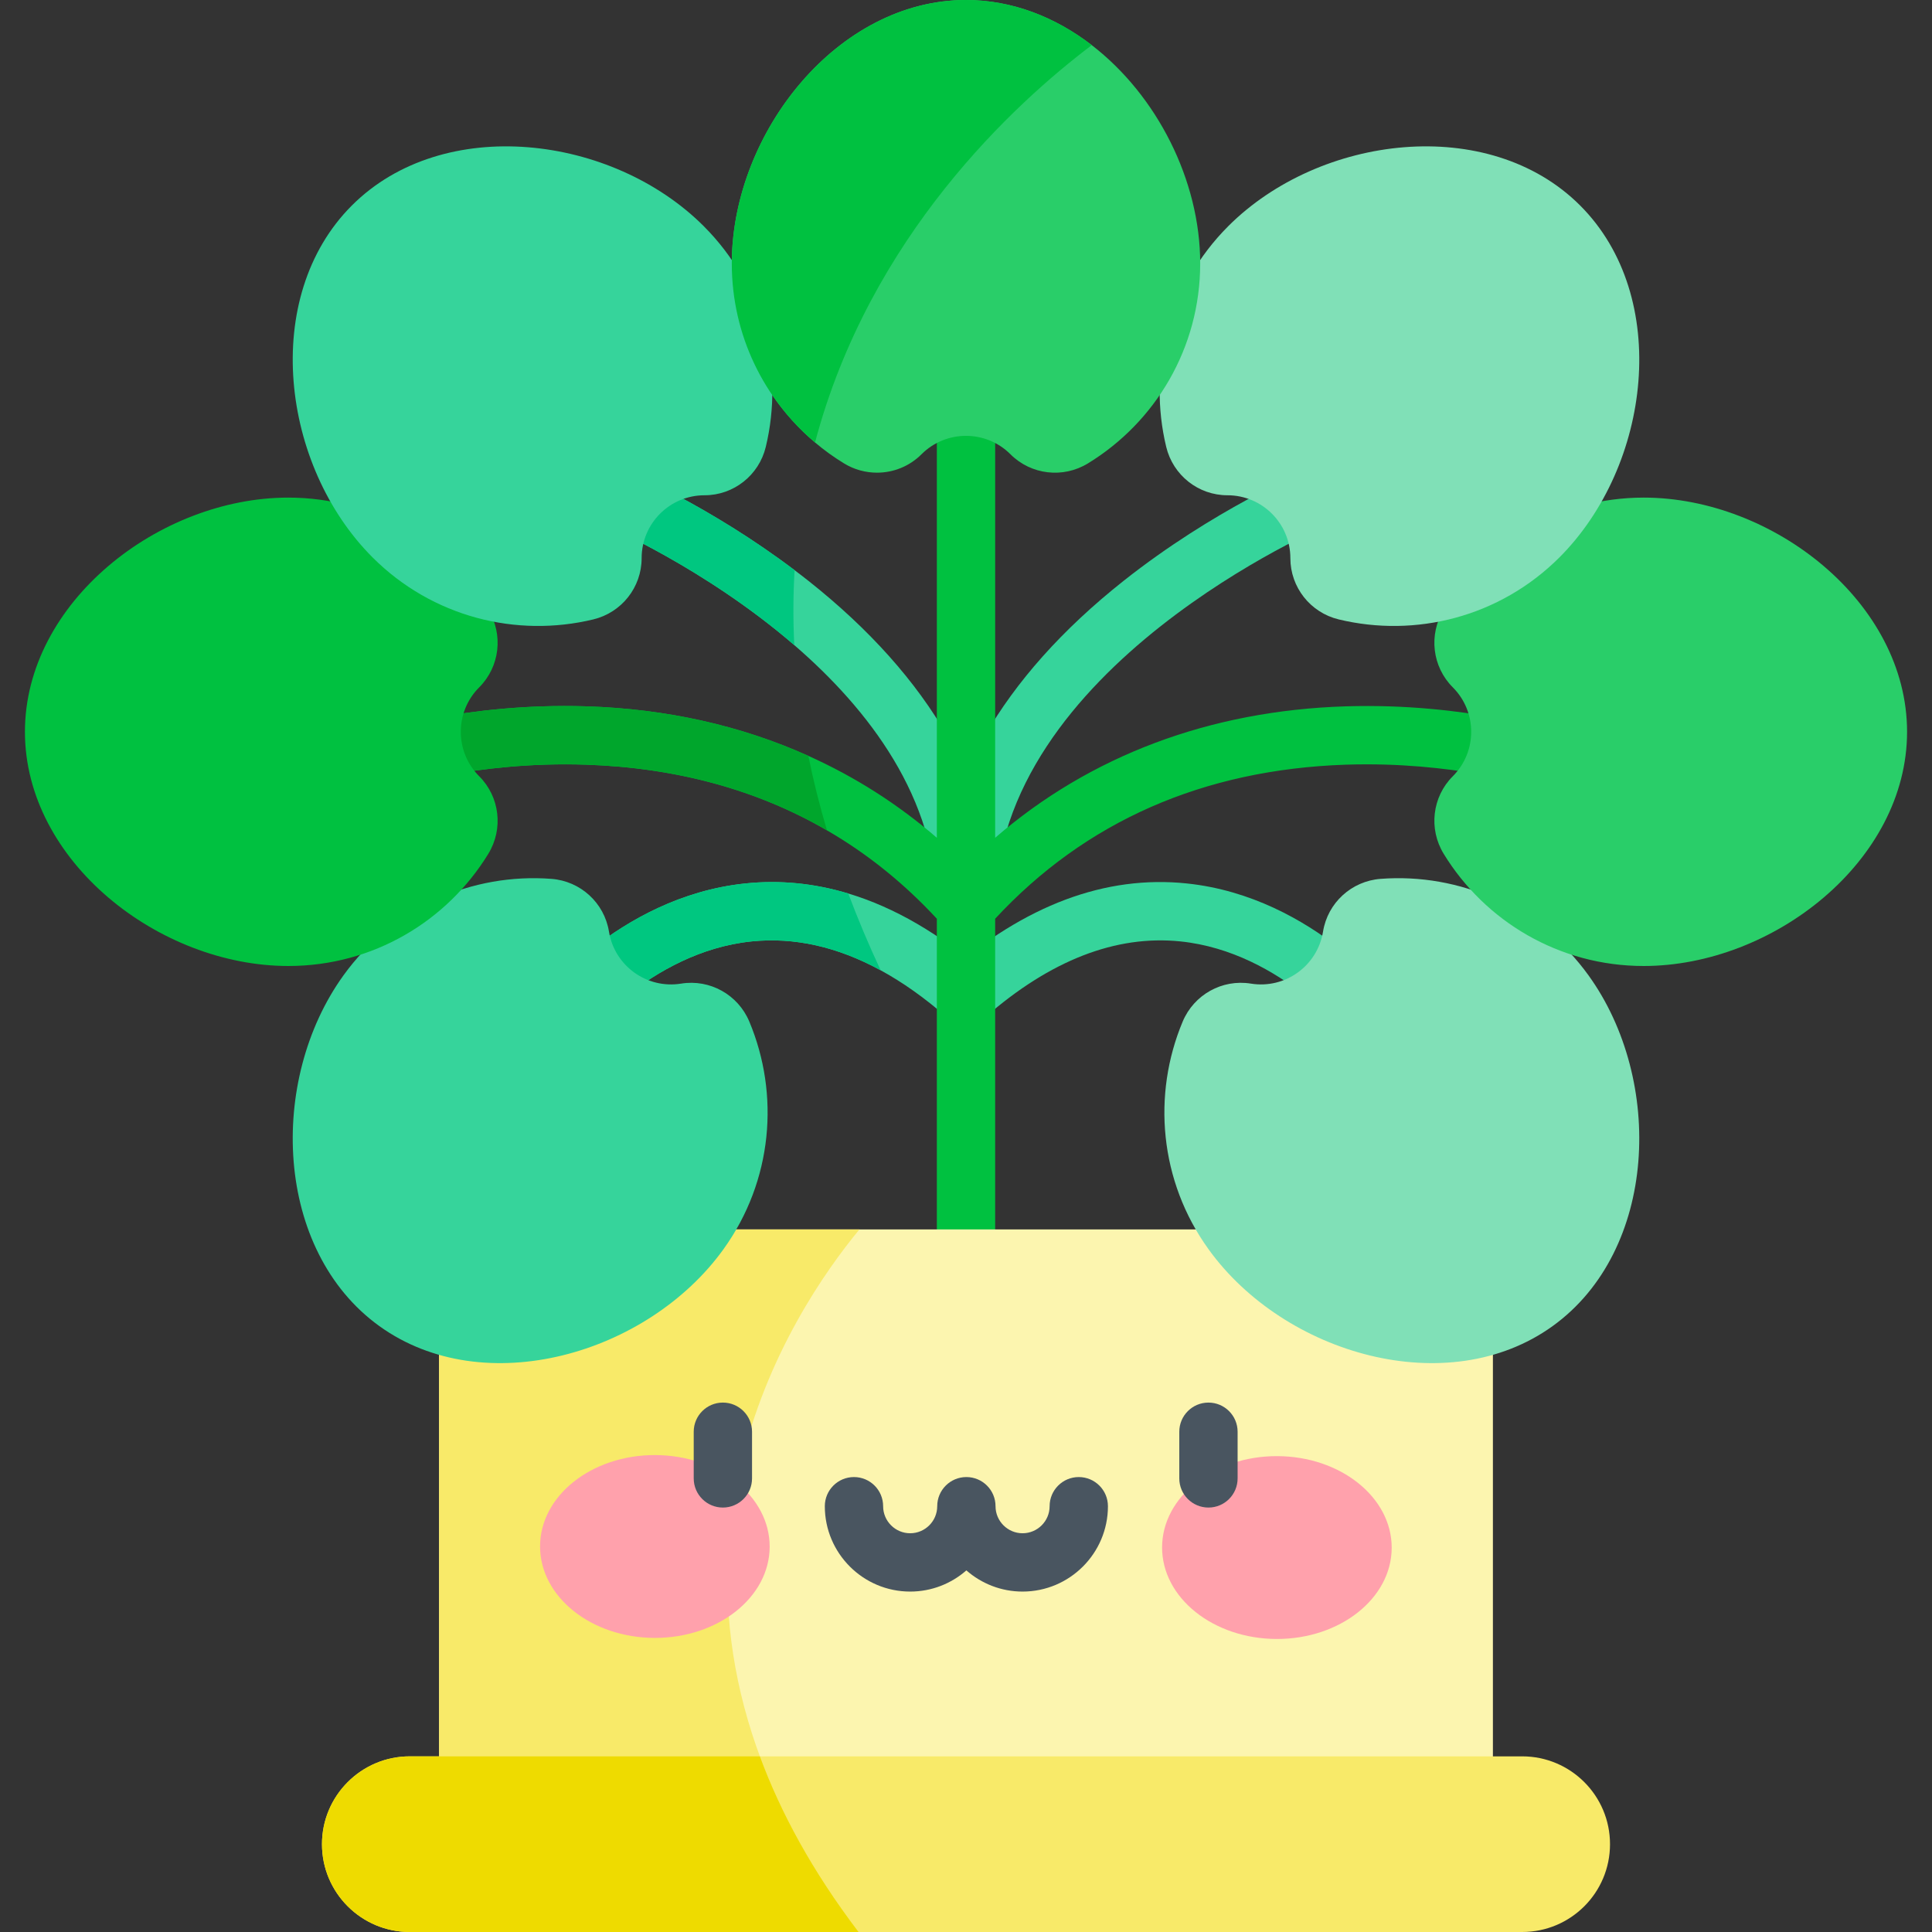 <svg id="Capa_1" enable-background="new 0 0 512 512" height="512" viewBox="0 0 512 512" width="512" xmlns="http://www.w3.org/2000/svg"><rect x="0" y="0" width="512" height="512" fill="#333333" stroke="none"/><g><path d="m263.727 240.484c0 4.266-3.462 7.727-7.727 7.727s-7.727-3.462-7.727-7.727c0-28.962-18.02-52.453-37.781-69.525-23.78-20.524-50.073-31.744-50.557-31.95-3.936-1.649-5.801-6.172-4.152-10.107 1.638-3.936 6.161-5.801 10.097-4.152.937.392 22.162 9.325 44.695 26.355 1.226.917 2.452 1.865 3.678 2.833 32.361 25.624 49.474 55.554 49.474 86.546z" fill="#36d49b"/><path d="m155.782 128.902c1.638-3.936 6.161-5.801 10.097-4.152.937.392 22.162 9.325 44.695 26.355-.381 6.409-.422 13.023-.082 19.854-23.78-20.524-50.073-31.744-50.557-31.95-3.937-1.648-5.801-6.172-4.153-10.107z" fill="#00c780"/><path d="m256 248.213c-4.268 0-7.727-3.46-7.727-7.727 0-30.993 17.109-60.919 49.476-86.544 23.837-18.87 47.379-28.783 48.37-29.195 3.939-1.644 8.463.221 10.105 4.16 1.641 3.938-.22 8.461-4.157 10.103-.936.392-88.34 37.703-88.34 101.476 0 4.267-3.459 7.727-7.727 7.727z" fill="#36d49b"/><path d="m261.811 268.848c-2.803 3.205-7.686 3.534-10.901.721-5.832-5.1-11.684-9.252-17.536-12.436-11.436-6.244-22.873-8.809-34.155-7.655-27.252 2.782-45.478 26.448-45.653 26.685-1.525 2.009-3.843 3.07-6.182 3.07-1.618 0-3.246-.505-4.636-1.556-3.4-2.566-4.09-7.387-1.535-10.798.896-1.195 22.254-29.199 56.275-32.753 9.149-.958 18.267-.062 27.313 2.658 12.271 3.689 24.408 10.756 36.287 21.152 3.216 2.814 3.536 7.698.723 10.912z" fill="#36d49b"/><path d="m224.802 236.785c2.493 6.645 5.347 13.425 8.572 20.349-11.436-6.244-22.873-8.809-34.155-7.655-27.252 2.782-45.478 26.448-45.653 26.685-1.525 2.009-3.843 3.07-6.182 3.07-1.618 0-3.246-.505-4.636-1.556-3.4-2.566-4.09-7.387-1.535-10.798.896-1.195 22.254-29.199 56.275-32.753 9.15-.958 18.268-.062 27.314 2.658z" fill="#00c780"/><path d="m364.612 279.243c-2.344 0-4.659-1.062-6.177-3.077-.181-.238-18.399-23.901-45.655-26.686-17.065-1.745-34.461 5.016-51.692 20.093-3.212 2.809-8.094 2.484-10.904-.727-2.81-3.212-2.485-8.094.727-10.904 20.642-18.062 42.041-26.077 63.604-23.82 34.014 3.558 55.38 31.566 56.273 32.756 2.561 3.414 1.868 8.258-1.545 10.818-1.39 1.043-3.017 1.547-4.631 1.547z" fill="#36d49b"/><path d="m418.479 204.145c-1.35 4.039-5.718 6.233-9.757 4.884-.216-.072-19.926-6.471-46.508-6.471-1.855 0-3.73.031-5.646.093-37.709 1.298-68.938 15.033-92.841 40.821v113.375c0 4.266-3.462 7.727-7.727 7.727s-7.727-3.462-7.727-7.727v-113.375c-8.737-9.437-18.463-17.247-29.116-23.419-18.494-10.746-39.801-16.577-63.724-17.402-29.405-1.009-51.927 6.306-52.154 6.378-4.039 1.339-8.418-.855-9.757-4.905-1.35-4.039.834-8.407 4.884-9.757.999-.34 24.944-8.181 56.986-7.181 21.255.66 41.027 5.11 58.83 13.126 12.353 5.543 23.759 12.806 34.052 21.708v-136.69c0-4.266 3.462-7.727 7.727-7.727s7.727 3.462 7.727 7.727v136.691c25.15-21.74 56.893-33.712 92.882-34.835 32.053-.999 55.987 6.841 56.986 7.181 4.049 1.35 6.233 5.729 4.883 9.778z" fill="#00c140"/><path d="m219.156 220.053c-18.494-10.746-39.801-16.577-63.724-17.402-29.405-1.009-51.927 6.306-52.154 6.378-4.039 1.339-8.418-.855-9.757-4.905-1.35-4.039.834-8.407 4.884-9.757.999-.34 24.944-8.181 56.986-7.181 21.255.66 41.027 5.11 58.83 13.126 1.298 6.429 2.937 13.003 4.935 19.741z" fill="#00a62c"/><path d="m395.637 341.268v155.216h-279.274v-155.216c0-8.531 6.924-15.455 15.455-15.455h248.366c8.53.001 15.453 6.924 15.453 15.455z" fill="#fcf5af"/><path d="m216.776 496.484h-100.413v-155.216c0-8.531 6.924-15.455 15.455-15.455h95.942c-18.217 22.039-62.272 88.762-10.984 170.671z" fill="#f8ea69"/><path d="m91.017 258.492c13.121-18.194 34.272-27.172 55.116-25.586 7.701.586 14.013 6.346 15.248 13.97 1.472 9.089 10.034 15.263 19.123 13.791 7.624-1.235 15.083 2.935 18.07 10.058 8.085 19.278 6.244 42.181-6.877 60.375-20.051 27.802-63.374 40.37-91.176 20.32s-29.554-65.125-9.504-92.928z" fill="#36d49b"/><path d="m420.983 258.492c-13.121-18.194-34.272-27.172-55.116-25.586-7.701.586-14.013 6.346-15.248 13.97-1.472 9.089-10.034 15.263-19.123 13.791-7.624-1.235-15.083 2.935-18.07 10.058-8.085 19.278-6.244 42.181 6.877 60.375 20.051 27.802 63.374 40.37 91.176 20.32s29.554-65.125 9.504-92.928z" fill="#80e0b7"/><path d="m426.67 488.726c0 6.429-2.607 12.25-6.821 16.464-4.214 4.204-10.025 6.81-16.454 6.81h-294.791c-12.848 0-23.275-10.416-23.275-23.274 0-6.429 2.607-12.24 6.821-16.454s10.025-6.821 16.454-6.821h294.791c12.848 0 23.275 10.427 23.275 23.275z" fill="#f8ea69"/><path d="m227.522 512h-118.918c-12.848 0-23.275-10.416-23.275-23.274 0-6.429 2.607-12.24 6.821-16.454s10.025-6.821 16.454-6.821h92.769c5.492 14.888 13.92 30.466 26.149 46.549z" fill="#eedb00"/><path d="m76.42 131.869c22.432 0 42.085 11.904 52.992 29.738 4.03 6.589 3.05 15.078-2.412 20.54-6.511 6.511-6.511 17.066 0 23.577 5.462 5.461 6.441 13.95 2.412 20.54-10.907 17.833-30.56 29.736-52.992 29.736-34.278 0-69.813-27.787-69.813-62.066s35.535-62.065 69.813-62.065z" fill="#00c140"/><path d="m186.498 59.936c15.862 15.862 21.342 38.176 16.443 58.498-1.81 7.509-8.505 12.818-16.229 12.818-9.207 0-16.672 7.464-16.672 16.672 0 7.724-5.31 14.419-12.818 16.229-20.323 4.898-42.636-.581-58.498-16.443-24.238-24.238-29.717-69.014-5.478-93.252s69.013-18.761 93.252 5.478z" fill="#36d49b"/><path d="m435.58 131.869c-22.432 0-42.085 11.904-52.992 29.738-4.03 6.589-3.05 15.078 2.412 20.54 6.511 6.511 6.511 17.066 0 23.577-5.462 5.461-6.441 13.95-2.412 20.54 10.907 17.833 30.56 29.736 52.992 29.736 34.278 0 69.813-27.787 69.813-62.066s-35.535-62.065-69.813-62.065z" fill="#29ce69"/><path d="m325.502 59.936c-15.862 15.862-21.342 38.176-16.443 58.498 1.81 7.509 8.505 12.818 16.229 12.818 9.207 0 16.672 7.464 16.672 16.672 0 7.724 5.31 14.419 12.818 16.229 20.323 4.898 42.636-.581 58.498-16.443 24.238-24.238 29.717-69.014 5.478-93.252s-69.013-18.761-93.252 5.478z" fill="#80e0b7"/><path d="m318.066 69.814c0 22.43-11.91 42.088-29.745 52.988-6.584 4.029-15.073 3.05-20.534-2.411-3.256-3.256-7.521-4.883-11.787-4.883-4.276 0-8.541 1.627-11.797 4.883-3.215 3.215-7.48 4.873-11.787 4.873-3.009 0-6.038-.803-8.747-2.463-2.699-1.648-5.275-3.503-7.676-5.543-4.317-3.637-8.139-7.871-11.323-12.549l-1.834-27.107-8.892-8.686c.475-33.999 28.077-68.916 62.056-68.916 12.271 0 23.707 4.554 33.33 11.962 17.279 13.312 28.736 35.845 28.736 57.852z" fill="#29ce69"/><path d="m289.33 11.962c-20.42 15.444-58.84 50.608-73.337 105.297-13.497-11.375-22.059-28.416-22.059-47.445 0-34.279 27.788-69.814 62.066-69.814 12.271 0 23.707 4.554 33.33 11.962z" fill="#00c140"/><g><g fill="#ffa1ac"><path d="m203.97 409.903c-.029 13.381-13.674 24.198-30.477 24.161-16.802-.037-30.4-10.914-30.371-24.294s13.674-24.198 30.477-24.161c16.803.036 30.401 10.913 30.371 24.294z"/><ellipse cx="338.453" cy="410.197" rx="24.228" ry="30.424" transform="matrix(.002 -1 1 .002 -72.484 747.751)"/></g><g><path d="m191.57 399.518c-4.268 0-7.727-3.46-7.727-7.727v-12.364c0-4.268 3.46-7.727 7.727-7.727 4.268 0 7.727 3.46 7.727 7.727v12.364c0 4.267-3.46 7.727-7.727 7.727z" fill="#495560"/></g><g><path d="m320.252 399.518c-4.268 0-7.727-3.46-7.727-7.727v-12.364c0-4.268 3.46-7.727 7.727-7.727s7.727 3.46 7.727 7.727v12.364c.001 4.267-3.459 7.727-7.727 7.727z" fill="#495560"/></g><path d="m285.886 391.435c-4.268 0-7.727 3.46-7.727 7.727 0 3.952-3.215 7.166-7.166 7.166s-7.166-3.215-7.166-7.166c0-4.268-3.46-7.727-7.727-7.727-4.268 0-7.727 3.46-7.727 7.727 0 3.952-3.215 7.166-7.166 7.166-3.952 0-7.166-3.215-7.166-7.166 0-4.268-3.46-7.727-7.727-7.727-4.268 0-7.727 3.46-7.727 7.727 0 12.473 10.148 22.621 22.621 22.621 5.701 0 10.911-2.124 14.894-5.616 3.982 3.492 9.193 5.616 14.894 5.616 12.473 0 22.621-10.148 22.621-22.621-.004-4.268-3.463-7.727-7.731-7.727z" fill="#495560"/></g></g></svg>